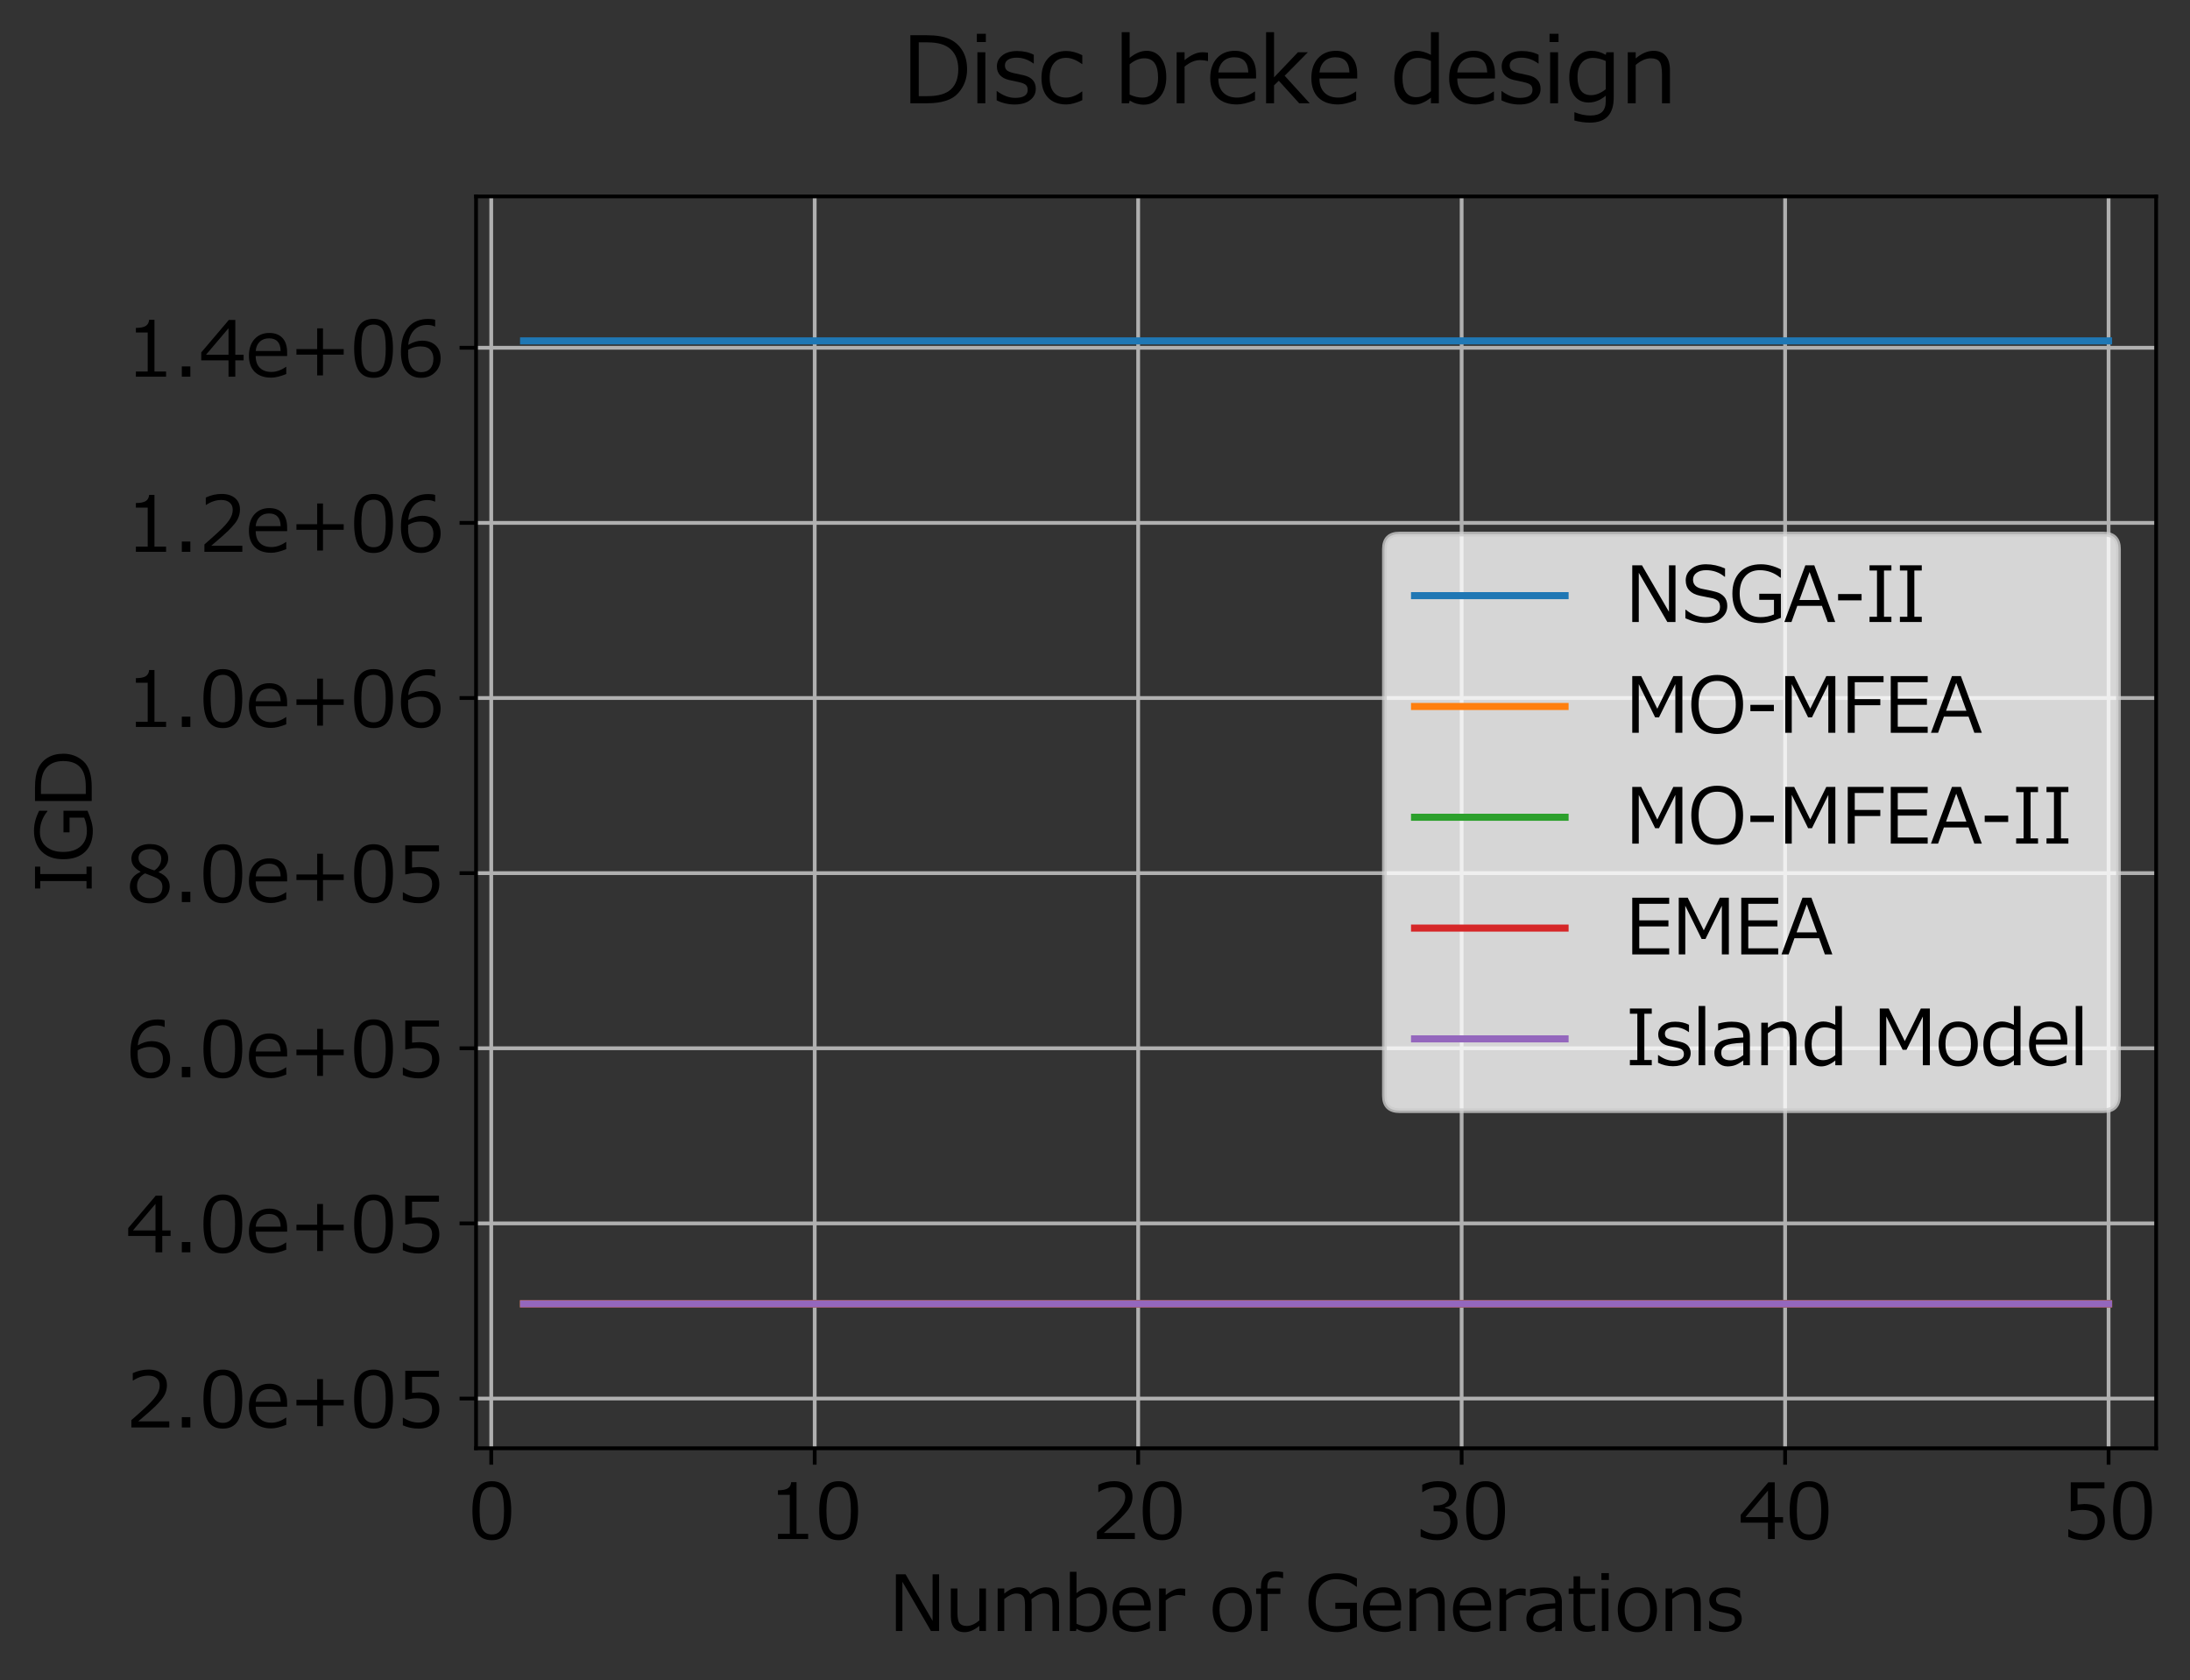 <?xml version="1.0" encoding="utf-8" standalone="no"?>
<!DOCTYPE svg PUBLIC "-//W3C//DTD SVG 1.1//EN"
  "http://www.w3.org/Graphics/SVG/1.1/DTD/svg11.dtd">
<svg height="357.182pt" version="1.1" viewBox="0 0 465.505 357.182" width="465.505pt" xmlns="http://www.w3.org/2000/svg" xmlns:xlink="http://www.w3.org/1999/xlink">
 <rect x="0" y="0" width="465.505" height="357.182" fill="#333333" stroke="none"/>
 <defs>
  <style type="text/css">*{stroke-linecap:butt;stroke-linejoin:round;}</style>
 </defs>
 <g id="figure_1">
  <g id="patch_1">
   <path d="M 0 357.182 
L 465.505 357.182 
L 465.505 0 
L 0 0 
z
" style="fill:none;"/>
  </g>
  <g id="axes_1">
   <g id="patch_2">
    <path d="M 101.185 307.872 
L 458.305 307.872 
L 458.305 41.76 
L 101.185 41.76 
z
" style="fill:none;"/>
   </g>
   <g id="matplotlib.axis_1">
    <g id="xtick_1">
     <g id="line2d_1">
      <path clip-path="url(#pe152410054)" d="M 104.417 307.872 
L 104.417 41.76 
" style="fill:none;stroke:#b0b0b0;stroke-linecap:square;stroke-width:0.8;"/>
     </g>
     <g id="line2d_2">
      <defs>
       <path d="M 0 0 
L 0 3.5 
" id="m8e93c2aa2b" style="stroke:#000000;stroke-width:0.8;"/>
      </defs>
      <g>
       <use style="stroke:#000000;stroke-width:0.8;" x="104.417" xlink:href="#m8e93c2aa2b" y="307.872"/>
      </g>
     </g>
     <g id="text_1">
      <!-- 0 -->
      <g transform="translate(99.448 327.17)scale(0.16 -0.16)">
       <defs>
        <path d="M 1991 -97 
Q 1159 -97 768 497 
Q 378 1091 378 2350 
Q 378 3609 770 4206 
Q 1163 4803 1991 4803 
Q 2813 4803 3206 4204 
Q 3600 3606 3600 2356 
Q 3600 1094 3209 498 
Q 2819 -97 1991 -97 
z
M 1991 4325 
Q 1456 4325 1215 3901 
Q 975 3478 975 2350 
Q 975 1231 1215 806 
Q 1456 381 1991 381 
Q 2525 381 2764 806 
Q 3003 1231 3003 2356 
Q 3003 3459 2765 3892 
Q 2528 4325 1991 4325 
z
" id="Meiryo-30" transform="scale(0.016)"/>
       </defs>
       <use xlink:href="#Meiryo-30"/>
      </g>
     </g>
    </g>
    <g id="xtick_2">
     <g id="line2d_3">
      <path clip-path="url(#pe152410054)" d="M 173.173 307.872 
L 173.173 41.76 
" style="fill:none;stroke:#b0b0b0;stroke-linecap:square;stroke-width:0.8;"/>
     </g>
     <g id="line2d_4">
      <g>
       <use style="stroke:#000000;stroke-width:0.8;" x="173.173" xlink:href="#m8e93c2aa2b" y="307.872"/>
      </g>
     </g>
     <g id="text_2">
      <!-- 10 -->
      <g transform="translate(163.235 327.17)scale(0.16 -0.16)">
       <defs>
        <path d="M 3338 0 
L 831 0 
L 831 431 
L 1813 431 
L 1813 3669 
L 831 3669 
L 831 4050 
Q 1406 4053 1653 4214 
Q 1900 4375 1931 4725 
L 2375 4725 
L 2375 431 
L 3338 431 
L 3338 0 
z
" id="Meiryo-31" transform="scale(0.016)"/>
       </defs>
       <use xlink:href="#Meiryo-31"/>
       <use x="62.109" xlink:href="#Meiryo-30"/>
      </g>
     </g>
    </g>
    <g id="xtick_3">
     <g id="line2d_5">
      <path clip-path="url(#pe152410054)" d="M 241.929 307.872 
L 241.929 41.76 
" style="fill:none;stroke:#b0b0b0;stroke-linecap:square;stroke-width:0.8;"/>
     </g>
     <g id="line2d_6">
      <g>
       <use style="stroke:#000000;stroke-width:0.8;" x="241.929" xlink:href="#m8e93c2aa2b" y="307.872"/>
      </g>
     </g>
     <g id="text_3">
      <!-- 20 -->
      <g transform="translate(231.992 327.17)scale(0.16 -0.16)">
       <defs>
        <path d="M 3606 0 
L 456 0 
L 456 609 
Q 956 1041 1579 1612 
Q 2203 2184 2506 2618 
Q 2809 3053 2809 3488 
Q 2809 3872 2554 4087 
Q 2300 4303 1863 4303 
Q 1222 4303 603 3897 
L 572 3897 
L 572 4506 
Q 1203 4806 1878 4806 
Q 2591 4806 3000 4461 
Q 3409 4116 3409 3519 
Q 3409 3200 3304 2909 
Q 3200 2619 2978 2344 
Q 2756 2069 2447 1759 
Q 2138 1450 1025 503 
L 3606 503 
L 3606 0 
z
" id="Meiryo-32" transform="scale(0.016)"/>
       </defs>
       <use xlink:href="#Meiryo-32"/>
       <use x="62.109" xlink:href="#Meiryo-30"/>
      </g>
     </g>
    </g>
    <g id="xtick_4">
     <g id="line2d_7">
      <path clip-path="url(#pe152410054)" d="M 310.685 307.872 
L 310.685 41.76 
" style="fill:none;stroke:#b0b0b0;stroke-linecap:square;stroke-width:0.8;"/>
     </g>
     <g id="line2d_8">
      <g>
       <use style="stroke:#000000;stroke-width:0.8;" x="310.685" xlink:href="#m8e93c2aa2b" y="307.872"/>
      </g>
     </g>
     <g id="text_4">
      <!-- 30 -->
      <g transform="translate(300.748 327.17)scale(0.16 -0.16)">
       <defs>
        <path d="M 475 197 
L 475 825 
L 525 825 
Q 1159 406 1838 406 
Q 2338 406 2639 678 
Q 2941 950 2941 1434 
Q 2941 1884 2678 2096 
Q 2416 2309 1828 2309 
L 1553 2309 
L 1553 2791 
L 1766 2791 
Q 2272 2791 2559 3006 
Q 2847 3222 2847 3613 
Q 2847 3944 2595 4123 
Q 2344 4303 1903 4303 
Q 1269 4303 644 3894 
L 609 3894 
L 609 4509 
Q 1241 4806 1919 4806 
Q 2647 4806 3045 4501 
Q 3444 4197 3444 3678 
Q 3444 3297 3178 2997 
Q 2913 2697 2513 2616 
L 2513 2566 
Q 3541 2381 3541 1381 
Q 3541 734 3069 318 
Q 2597 -97 1853 -97 
Q 1144 -97 475 197 
z
" id="Meiryo-33" transform="scale(0.016)"/>
       </defs>
       <use xlink:href="#Meiryo-33"/>
       <use x="62.109" xlink:href="#Meiryo-30"/>
      </g>
     </g>
    </g>
    <g id="xtick_5">
     <g id="line2d_9">
      <path clip-path="url(#pe152410054)" d="M 379.442 307.872 
L 379.442 41.76 
" style="fill:none;stroke:#b0b0b0;stroke-linecap:square;stroke-width:0.8;"/>
     </g>
     <g id="line2d_10">
      <g>
       <use style="stroke:#000000;stroke-width:0.8;" x="379.442" xlink:href="#m8e93c2aa2b" y="307.872"/>
      </g>
     </g>
     <g id="text_5">
      <!-- 40 -->
      <g transform="translate(369.504 327.17)scale(0.16 -0.16)">
       <defs>
        <path d="M 3713 1356 
L 3022 1356 
L 3022 0 
L 2459 0 
L 2459 1356 
L 194 1356 
L 194 2013 
L 2484 4709 
L 3022 4709 
L 3022 1819 
L 3713 1819 
L 3713 1356 
z
M 2459 1819 
L 2459 4022 
L 588 1819 
L 2459 1819 
z
" id="Meiryo-34" transform="scale(0.016)"/>
       </defs>
       <use xlink:href="#Meiryo-34"/>
       <use x="62.109" xlink:href="#Meiryo-30"/>
      </g>
     </g>
    </g>
    <g id="xtick_6">
     <g id="line2d_11">
      <path clip-path="url(#pe152410054)" d="M 448.198 307.872 
L 448.198 41.76 
" style="fill:none;stroke:#b0b0b0;stroke-linecap:square;stroke-width:0.8;"/>
     </g>
     <g id="line2d_12">
      <g>
       <use style="stroke:#000000;stroke-width:0.8;" x="448.198" xlink:href="#m8e93c2aa2b" y="307.872"/>
      </g>
     </g>
     <g id="text_6">
      <!-- 50 -->
      <g transform="translate(438.26 327.17)scale(0.16 -0.16)">
       <defs>
        <path d="M 538 178 
L 538 803 
L 588 803 
Q 1197 406 1856 406 
Q 2363 406 2667 695 
Q 2972 984 2972 1494 
Q 2972 2419 1703 2419 
Q 1341 2419 741 2294 
L 741 4709 
L 3538 4709 
L 3538 4203 
L 1303 4203 
L 1303 2869 
Q 1716 2909 1859 2909 
Q 2700 2909 3134 2546 
Q 3569 2184 3569 1491 
Q 3569 791 3098 347 
Q 2628 -97 1869 -97 
Q 1131 -97 538 178 
z
" id="Meiryo-35" transform="scale(0.016)"/>
       </defs>
       <use xlink:href="#Meiryo-35"/>
       <use x="62.109" xlink:href="#Meiryo-30"/>
      </g>
     </g>
    </g>
    <g id="text_7">
     <!-- Number of Generations -->
     <g transform="translate(188.95 346.724)scale(0.16 -0.16)">
      <defs>
       <path d="M 4166 0 
L 3491 0 
L 1119 4088 
L 1119 0 
L 578 0 
L 578 4709 
L 1384 4709 
L 3625 847 
L 3625 4709 
L 4166 4709 
L 4166 0 
z
" id="Meiryo-4e" transform="scale(0.016)"/>
       <path d="M 3425 0 
L 2875 0 
L 2875 425 
Q 2234 -97 1647 -97 
Q 1094 -97 800 245 
Q 506 588 506 1225 
L 506 3531 
L 1056 3531 
L 1056 1547 
Q 1056 866 1239 644 
Q 1422 422 1834 422 
Q 2322 422 2875 875 
L 2875 3531 
L 3425 3531 
L 3425 0 
z
" id="Meiryo-75" transform="scale(0.016)"/>
       <path d="M 5084 0 
L 5084 1978 
Q 5084 2550 5004 2742 
Q 4925 2934 4761 3023 
Q 4597 3113 4347 3113 
Q 3919 3113 3338 2641 
Q 3356 2478 3356 2225 
L 3356 0 
L 2806 0 
L 2806 1978 
Q 2806 2566 2726 2752 
Q 2647 2938 2486 3025 
Q 2325 3113 2078 3113 
Q 1631 3113 1081 2656 
L 1081 0 
L 531 0 
L 531 3531 
L 1081 3531 
L 1081 3106 
Q 1709 3631 2269 3631 
Q 2991 3631 3244 3053 
Q 3925 3631 4538 3631 
Q 5634 3631 5634 2300 
L 5634 0 
L 5084 0 
z
" id="Meiryo-6d" transform="scale(0.016)"/>
       <path d="M 1084 188 
L 1038 0 
L 531 0 
L 531 4919 
L 1081 4919 
L 1081 3144 
Q 1684 3631 2253 3631 
Q 2875 3631 3245 3140 
Q 3616 2650 3616 1797 
Q 3616 953 3169 428 
Q 2722 -97 2063 -97 
Q 1547 -97 1084 188 
z
M 1081 2697 
L 1081 603 
Q 1550 394 1950 394 
Q 2469 394 2758 756 
Q 3047 1119 3047 1781 
Q 3047 3113 2094 3113 
Q 1588 3113 1081 2697 
z
" id="Meiryo-62" transform="scale(0.016)"/>
       <path d="M 834 2131 
L 2906 2131 
Q 2881 3184 1941 3184 
Q 1466 3184 1172 2903 
Q 878 2622 834 2131 
z
M 2125 -81 
Q 1244 -81 758 395 
Q 272 872 272 1744 
Q 272 2609 737 3120 
Q 1203 3631 1972 3631 
Q 2672 3631 3058 3212 
Q 3444 2794 3444 2019 
L 3444 1716 
L 834 1716 
Q 834 1078 1179 736 
Q 1525 394 2134 394 
Q 2741 394 3347 816 
L 3372 816 
L 3372 219 
Q 2619 -81 2125 -81 
z
" id="Meiryo-65" transform="scale(0.016)"/>
       <path d="M 531 0 
L 531 3531 
L 1081 3531 
L 1081 2988 
Q 1744 3531 2303 3531 
Q 2500 3531 2700 3500 
L 2700 2925 
L 2678 2925 
Q 2419 2988 2153 2988 
Q 1622 2988 1081 2538 
L 1081 0 
L 531 0 
z
" id="Meiryo-72" transform="scale(0.016)"/>
       <path id="Meiryo-20" transform="scale(0.016)"/>
       <path d="M 1900 -97 
Q 1147 -97 709 401 
Q 272 900 272 1763 
Q 272 2625 712 3128 
Q 1153 3631 1900 3631 
Q 2647 3631 3087 3131 
Q 3528 2631 3528 1763 
Q 3528 894 3089 398 
Q 2650 -97 1900 -97 
z
M 1900 3163 
Q 1391 3163 1116 2803 
Q 841 2444 841 1763 
Q 841 1091 1116 731 
Q 1391 372 1900 372 
Q 2409 372 2684 731 
Q 2959 1091 2959 1763 
Q 2959 3163 1900 3163 
z
" id="Meiryo-6f" transform="scale(0.016)"/>
       <path d="M 2409 4384 
L 2391 4384 
Q 2103 4478 1881 4478 
Q 1459 4478 1281 4281 
Q 1103 4084 1103 3634 
L 1103 3531 
L 2184 3531 
L 2184 3081 
L 1122 3081 
L 1122 0 
L 572 0 
L 572 3081 
L 169 3081 
L 169 3531 
L 572 3531 
L 572 3669 
Q 572 4291 884 4622 
Q 1197 4953 1778 4953 
Q 2063 4953 2409 4891 
L 2409 4384 
z
" id="Meiryo-66" transform="scale(0.016)"/>
       <path d="M 4319 350 
Q 3306 -91 2663 -91 
Q 1538 -91 914 546 
Q 291 1184 291 2359 
Q 291 3500 925 4147 
Q 1559 4794 2663 4794 
Q 3478 4794 4316 4366 
L 4316 3681 
L 4272 3681 
Q 3506 4303 2563 4303 
Q 1788 4303 1342 3784 
Q 897 3266 897 2378 
Q 897 1450 1361 926 
Q 1825 403 2634 403 
Q 3228 403 3744 628 
L 3744 1841 
L 2522 1841 
L 2522 2347 
L 4319 2347 
L 4319 350 
z
" id="Meiryo-47" transform="scale(0.016)"/>
       <path d="M 3450 0 
L 2900 0 
L 2900 1978 
Q 2900 2666 2719 2889 
Q 2538 3113 2122 3113 
Q 1631 3113 1081 2656 
L 1081 0 
L 531 0 
L 531 3531 
L 1081 3531 
L 1081 3106 
Q 1703 3631 2309 3631 
Q 2856 3631 3153 3289 
Q 3450 2947 3450 2300 
L 3450 0 
z
" id="Meiryo-6e" transform="scale(0.016)"/>
       <path d="M 2663 841 
L 2663 1866 
Q 1497 1813 1164 1608 
Q 831 1403 831 1044 
Q 831 409 1600 409 
Q 2122 409 2663 841 
z
M 2663 0 
L 2663 394 
Q 2222 75 1937 -11 
Q 1653 -97 1359 -97 
Q 888 -97 575 215 
Q 263 528 263 1009 
Q 263 1625 727 1936 
Q 1191 2247 2663 2306 
L 2663 2413 
Q 2663 2781 2444 2957 
Q 2225 3134 1675 3134 
Q 1191 3134 597 2884 
L 572 2884 
L 572 3456 
Q 1156 3616 1697 3616 
Q 2481 3616 2845 3323 
Q 3209 3031 3209 2416 
L 3209 0 
L 2663 0 
z
" id="Meiryo-61" transform="scale(0.016)"/>
       <path d="M 1647 -69 
Q 553 -69 553 1134 
L 553 3081 
L 150 3081 
L 150 3531 
L 556 3531 
L 556 4547 
L 1103 4547 
L 1103 3531 
L 2341 3531 
L 2341 3081 
L 1103 3081 
L 1103 1447 
Q 1103 891 1179 727 
Q 1256 563 1412 486 
Q 1569 409 1813 409 
Q 2044 409 2322 522 
L 2341 522 
L 2341 22 
Q 1969 -69 1647 -69 
z
" id="Meiryo-74" transform="scale(0.016)"/>
       <path d="M 1122 4238 
L 500 4238 
L 500 4809 
L 1122 4809 
L 1122 4238 
z
M 1088 0 
L 538 0 
L 538 3531 
L 1088 3531 
L 1088 0 
z
" id="Meiryo-69" transform="scale(0.016)"/>
       <path d="M 1528 -84 
Q 866 -84 284 206 
L 284 844 
L 306 844 
Q 938 375 1559 375 
Q 2431 375 2431 925 
Q 2431 1141 2315 1259 
Q 2200 1378 1834 1463 
Q 1528 1522 1131 1615 
Q 734 1709 517 1945 
Q 300 2181 300 2550 
Q 300 3019 681 3317 
Q 1063 3616 1700 3616 
Q 2356 3616 2853 3359 
L 2853 2753 
L 2831 2753 
Q 2284 3156 1672 3156 
Q 1294 3156 1075 3017 
Q 856 2878 856 2631 
Q 856 2413 973 2297 
Q 1091 2181 1441 2094 
L 2131 1944 
Q 2559 1850 2775 1614 
Q 2991 1378 2991 1003 
Q 2991 519 2594 217 
Q 2197 -84 1528 -84 
z
" id="Meiryo-73" transform="scale(0.016)"/>
      </defs>
      <use xlink:href="#Meiryo-4e"/>
      <use x="74.121" xlink:href="#Meiryo-75"/>
      <use x="135.938" xlink:href="#Meiryo-6d"/>
      <use x="231.885" xlink:href="#Meiryo-62"/>
      <use x="292.725" xlink:href="#Meiryo-65"/>
      <use x="350.439" xlink:href="#Meiryo-72"/>
      <use x="391.748" xlink:href="#Meiryo-20"/>
      <use x="425.732" xlink:href="#Meiryo-6f"/>
      <use x="485.107" xlink:href="#Meiryo-66"/>
      <use x="518.652" xlink:href="#Meiryo-20"/>
      <use x="552.637" xlink:href="#Meiryo-47"/>
      <use x="625.439" xlink:href="#Meiryo-65"/>
      <use x="683.154" xlink:href="#Meiryo-6e"/>
      <use x="744.971" xlink:href="#Meiryo-65"/>
      <use x="802.686" xlink:href="#Meiryo-72"/>
      <use x="842.619" xlink:href="#Meiryo-61"/>
      <use x="900.627" xlink:href="#Meiryo-74"/>
      <use x="938.518" xlink:href="#Meiryo-69"/>
      <use x="963.908" xlink:href="#Meiryo-6f"/>
      <use x="1023.283" xlink:href="#Meiryo-6e"/>
      <use x="1085.1" xlink:href="#Meiryo-73"/>
     </g>
    </g>
   </g>
   <g id="matplotlib.axis_2">
    <g id="ytick_1">
     <g id="line2d_13">
      <path clip-path="url(#pe152410054)" d="M 101.185 297.299 
L 458.305 297.299 
" style="fill:none;stroke:#b0b0b0;stroke-linecap:square;stroke-width:0.8;"/>
     </g>
     <g id="line2d_14">
      <defs>
       <path d="M 0 0 
L -3.5 0 
" id="me2e546eab2" style="stroke:#000000;stroke-width:0.8;"/>
      </defs>
      <g>
       <use style="stroke:#000000;stroke-width:0.8;" x="101.185" xlink:href="#me2e546eab2" y="297.299"/>
      </g>
     </g>
     <g id="text_8">
      <!-- 2.0e+05 -->
      <g transform="translate(26.755 303.447)scale(0.16 -0.16)">
       <defs>
        <path d="M 1472 0 
L 763 0 
L 763 853 
L 1472 853 
L 1472 0 
z
" id="Meiryo-2e" transform="scale(0.016)"/>
        <path d="M 4534 1828 
L 2813 1828 
L 2813 106 
L 2331 106 
L 2331 1828 
L 609 1828 
L 609 2291 
L 2331 2291 
L 2331 4013 
L 2813 4013 
L 2813 2291 
L 4534 2291 
L 4534 1828 
z
" id="Meiryo-2b" transform="scale(0.016)"/>
       </defs>
       <use xlink:href="#Meiryo-32"/>
       <use x="62.109" xlink:href="#Meiryo-2e"/>
       <use x="97.021" xlink:href="#Meiryo-30"/>
       <use x="159.131" xlink:href="#Meiryo-65"/>
       <use x="216.846" xlink:href="#Meiryo-2b"/>
       <use x="297.217" xlink:href="#Meiryo-30"/>
       <use x="359.326" xlink:href="#Meiryo-35"/>
      </g>
     </g>
    </g>
    <g id="ytick_2">
     <g id="line2d_15">
      <path clip-path="url(#pe152410054)" d="M 101.185 260.07 
L 458.305 260.07 
" style="fill:none;stroke:#b0b0b0;stroke-linecap:square;stroke-width:0.8;"/>
     </g>
     <g id="line2d_16">
      <g>
       <use style="stroke:#000000;stroke-width:0.8;" x="101.185" xlink:href="#me2e546eab2" y="260.07"/>
      </g>
     </g>
     <g id="text_9">
      <!-- 4.0e+05 -->
      <g transform="translate(26.755 266.219)scale(0.16 -0.16)">
       <use xlink:href="#Meiryo-34"/>
       <use x="62.109" xlink:href="#Meiryo-2e"/>
       <use x="97.021" xlink:href="#Meiryo-30"/>
       <use x="159.131" xlink:href="#Meiryo-65"/>
       <use x="216.846" xlink:href="#Meiryo-2b"/>
       <use x="297.217" xlink:href="#Meiryo-30"/>
       <use x="359.326" xlink:href="#Meiryo-35"/>
      </g>
     </g>
    </g>
    <g id="ytick_3">
     <g id="line2d_17">
      <path clip-path="url(#pe152410054)" d="M 101.185 222.841 
L 458.305 222.841 
" style="fill:none;stroke:#b0b0b0;stroke-linecap:square;stroke-width:0.8;"/>
     </g>
     <g id="line2d_18">
      <g>
       <use style="stroke:#000000;stroke-width:0.8;" x="101.185" xlink:href="#me2e546eab2" y="222.841"/>
      </g>
     </g>
     <g id="text_10">
      <!-- 6.0e+05 -->
      <g transform="translate(26.755 228.99)scale(0.16 -0.16)">
       <defs>
        <path d="M 3222 4722 
L 3222 4169 
L 3184 4169 
Q 2922 4297 2572 4297 
Q 1881 4297 1468 3858 
Q 1056 3419 988 2638 
Q 1578 2991 2138 2991 
Q 2822 2991 3248 2611 
Q 3675 2231 3675 1522 
Q 3675 816 3212 359 
Q 2750 -97 2063 -97 
Q 1266 -97 823 458 
Q 381 1013 381 2066 
Q 381 3363 973 4080 
Q 1566 4797 2666 4797 
Q 2997 4797 3222 4722 
z
M 988 2238 
Q 975 1981 975 1928 
Q 975 1184 1265 779 
Q 1556 375 2069 375 
Q 2541 375 2809 670 
Q 3078 966 3078 1497 
Q 3078 1938 2825 2225 
Q 2572 2513 1984 2513 
Q 1475 2513 988 2238 
z
" id="Meiryo-36" transform="scale(0.016)"/>
       </defs>
       <use xlink:href="#Meiryo-36"/>
       <use x="62.109" xlink:href="#Meiryo-2e"/>
       <use x="97.021" xlink:href="#Meiryo-30"/>
       <use x="159.131" xlink:href="#Meiryo-65"/>
       <use x="216.846" xlink:href="#Meiryo-2b"/>
       <use x="297.217" xlink:href="#Meiryo-30"/>
       <use x="359.326" xlink:href="#Meiryo-35"/>
      </g>
     </g>
    </g>
    <g id="ytick_4">
     <g id="line2d_19">
      <path clip-path="url(#pe152410054)" d="M 101.185 185.612 
L 458.305 185.612 
" style="fill:none;stroke:#b0b0b0;stroke-linecap:square;stroke-width:0.8;"/>
     </g>
     <g id="line2d_20">
      <g>
       <use style="stroke:#000000;stroke-width:0.8;" x="101.185" xlink:href="#me2e546eab2" y="185.612"/>
      </g>
     </g>
     <g id="text_11">
      <!-- 8.0e+05 -->
      <g transform="translate(26.755 191.761)scale(0.16 -0.16)">
       <defs>
        <path d="M 1206 2497 
L 1206 2534 
Q 459 2941 459 3588 
Q 459 4122 890 4469 
Q 1322 4816 1988 4816 
Q 2678 4816 3097 4487 
Q 3516 4159 3516 3628 
Q 3516 3284 3308 2982 
Q 3100 2681 2731 2513 
L 2731 2472 
Q 3641 2081 3641 1303 
Q 3641 697 3169 295 
Q 2697 -106 1988 -106 
Q 1234 -106 784 280 
Q 334 666 334 1291 
Q 334 2106 1206 2497 
z
M 2938 3625 
Q 2938 3963 2678 4178 
Q 2419 4394 1984 4394 
Q 1572 4394 1311 4192 
Q 1050 3991 1050 3663 
Q 1050 3300 1375 3065 
Q 1700 2831 2363 2628 
Q 2938 3000 2938 3625 
z
M 1588 2384 
Q 928 2013 928 1334 
Q 928 881 1228 601 
Q 1528 322 1994 322 
Q 2472 322 2753 567 
Q 3034 813 3034 1241 
Q 3034 1531 2906 1707 
Q 2778 1884 2533 2006 
Q 2288 2128 1588 2384 
z
" id="Meiryo-38" transform="scale(0.016)"/>
       </defs>
       <use xlink:href="#Meiryo-38"/>
       <use x="62.109" xlink:href="#Meiryo-2e"/>
       <use x="97.021" xlink:href="#Meiryo-30"/>
       <use x="159.131" xlink:href="#Meiryo-65"/>
       <use x="216.846" xlink:href="#Meiryo-2b"/>
       <use x="297.217" xlink:href="#Meiryo-30"/>
       <use x="359.326" xlink:href="#Meiryo-35"/>
      </g>
     </g>
    </g>
    <g id="ytick_5">
     <g id="line2d_21">
      <path clip-path="url(#pe152410054)" d="M 101.185 148.383 
L 458.305 148.383 
" style="fill:none;stroke:#b0b0b0;stroke-linecap:square;stroke-width:0.8;"/>
     </g>
     <g id="line2d_22">
      <g>
       <use style="stroke:#000000;stroke-width:0.8;" x="101.185" xlink:href="#me2e546eab2" y="148.383"/>
      </g>
     </g>
     <g id="text_12">
      <!-- 1.0e+06 -->
      <g transform="translate(26.755 154.532)scale(0.16 -0.16)">
       <use xlink:href="#Meiryo-31"/>
       <use x="62.109" xlink:href="#Meiryo-2e"/>
       <use x="97.021" xlink:href="#Meiryo-30"/>
       <use x="159.131" xlink:href="#Meiryo-65"/>
       <use x="216.846" xlink:href="#Meiryo-2b"/>
       <use x="297.217" xlink:href="#Meiryo-30"/>
       <use x="359.326" xlink:href="#Meiryo-36"/>
      </g>
     </g>
    </g>
    <g id="ytick_6">
     <g id="line2d_23">
      <path clip-path="url(#pe152410054)" d="M 101.185 111.154 
L 458.305 111.154 
" style="fill:none;stroke:#b0b0b0;stroke-linecap:square;stroke-width:0.8;"/>
     </g>
     <g id="line2d_24">
      <g>
       <use style="stroke:#000000;stroke-width:0.8;" x="101.185" xlink:href="#me2e546eab2" y="111.154"/>
      </g>
     </g>
     <g id="text_13">
      <!-- 1.2e+06 -->
      <g transform="translate(26.755 117.303)scale(0.16 -0.16)">
       <use xlink:href="#Meiryo-31"/>
       <use x="62.109" xlink:href="#Meiryo-2e"/>
       <use x="97.021" xlink:href="#Meiryo-32"/>
       <use x="159.131" xlink:href="#Meiryo-65"/>
       <use x="216.846" xlink:href="#Meiryo-2b"/>
       <use x="297.217" xlink:href="#Meiryo-30"/>
       <use x="359.326" xlink:href="#Meiryo-36"/>
      </g>
     </g>
    </g>
    <g id="ytick_7">
     <g id="line2d_25">
      <path clip-path="url(#pe152410054)" d="M 101.185 73.926 
L 458.305 73.926 
" style="fill:none;stroke:#b0b0b0;stroke-linecap:square;stroke-width:0.8;"/>
     </g>
     <g id="line2d_26">
      <g>
       <use style="stroke:#000000;stroke-width:0.8;" x="101.185" xlink:href="#me2e546eab2" y="73.926"/>
      </g>
     </g>
     <g id="text_14">
      <!-- 1.4e+06 -->
      <g transform="translate(26.755 80.074)scale(0.16 -0.16)">
       <use xlink:href="#Meiryo-31"/>
       <use x="62.109" xlink:href="#Meiryo-2e"/>
       <use x="97.021" xlink:href="#Meiryo-34"/>
       <use x="159.131" xlink:href="#Meiryo-65"/>
       <use x="216.846" xlink:href="#Meiryo-2b"/>
       <use x="297.217" xlink:href="#Meiryo-30"/>
       <use x="359.326" xlink:href="#Meiryo-36"/>
      </g>
     </g>
    </g>
    <g id="text_15">
     <!-- IGD -->
     <g transform="translate(19.497 189.855)rotate(-90)scale(0.16 -0.16)">
      <defs>
       <path d="M 2197 0 
L 381 0 
L 381 434 
L 1000 434 
L 1000 4275 
L 381 4275 
L 381 4709 
L 2197 4709 
L 2197 4275 
L 1581 4275 
L 1581 434 
L 2197 434 
L 2197 0 
z
" id="Meiryo-49" transform="scale(0.016)"/>
       <path d="M 578 0 
L 578 4709 
L 1713 4709 
Q 2706 4709 3275 4450 
Q 3844 4191 4173 3658 
Q 4503 3125 4503 2350 
Q 4503 1388 3879 694 
Q 3256 0 1725 0 
L 578 0 
z
M 1159 4216 
L 1159 494 
L 1766 494 
Q 2881 494 3387 966 
Q 3894 1438 3894 2359 
Q 3894 3234 3381 3725 
Q 2869 4216 1766 4216 
L 1159 4216 
z
" id="Meiryo-44" transform="scale(0.016)"/>
      </defs>
      <use xlink:href="#Meiryo-49"/>
      <use x="40.332" xlink:href="#Meiryo-47"/>
      <use x="113.135" xlink:href="#Meiryo-44"/>
     </g>
    </g>
   </g>
   <g id="line2d_27">
    <path clip-path="url(#pe152410054)" d="M 111.292 72.465 
L 118.168 72.465 
L 125.043 72.465 
L 131.919 72.465 
L 138.795 72.465 
L 145.67 72.465 
L 152.546 72.465 
L 159.422 72.465 
L 166.297 72.465 
L 173.173 72.465 
L 180.048 72.465 
L 186.924 72.465 
L 193.8 72.465 
L 200.675 72.465 
L 207.551 72.465 
L 214.427 72.465 
L 221.302 72.465 
L 228.178 72.465 
L 235.053 72.465 
L 241.929 72.465 
L 248.805 72.465 
L 255.68 72.465 
L 262.556 72.465 
L 269.432 72.465 
L 276.307 72.465 
L 283.183 72.465 
L 290.058 72.465 
L 296.934 72.465 
L 303.81 72.465 
L 310.685 72.465 
L 317.561 72.465 
L 324.437 72.465 
L 331.312 72.465 
L 338.188 72.465 
L 345.063 72.465 
L 351.939 72.465 
L 358.815 72.465 
L 365.69 72.465 
L 372.566 72.465 
L 379.442 72.465 
L 386.317 72.465 
L 393.193 72.465 
L 400.068 72.465 
L 406.944 72.465 
L 413.82 72.465 
L 420.695 72.465 
L 427.571 72.465 
L 434.447 72.465 
L 441.322 72.465 
L 448.198 72.466 
" style="fill:none;stroke:#1f77b4;stroke-linecap:square;stroke-width:1.5;"/>
   </g>
   <g id="line2d_28">
    <path clip-path="url(#pe152410054)" d="M 111.292 277.167 
L 118.168 277.167 
L 125.043 277.167 
L 131.919 277.167 
L 138.795 277.167 
L 145.67 277.167 
L 152.546 277.167 
L 159.422 277.167 
L 166.297 277.167 
L 173.173 277.167 
L 180.048 277.167 
L 186.924 277.167 
L 193.8 277.167 
L 200.675 277.167 
L 207.551 277.167 
L 214.427 277.167 
L 221.302 277.167 
L 228.178 277.167 
L 235.053 277.167 
L 241.929 277.167 
L 248.805 277.167 
L 255.68 277.167 
L 262.556 277.167 
L 269.432 277.167 
L 276.307 277.167 
L 283.183 277.167 
L 290.058 277.167 
L 296.934 277.167 
L 303.81 277.167 
L 310.685 277.167 
L 317.561 277.167 
L 324.437 277.167 
L 331.312 277.167 
L 338.188 277.167 
L 345.063 277.167 
L 351.939 277.167 
L 358.815 277.167 
L 365.69 277.167 
L 372.566 277.167 
L 379.442 277.167 
L 386.317 277.167 
L 393.193 277.167 
L 400.068 277.167 
L 406.944 277.167 
L 413.82 277.167 
L 420.695 277.167 
L 427.571 277.167 
L 434.447 277.167 
L 441.322 277.167 
L 448.198 277.167 
" style="fill:none;stroke:#ff7f0e;stroke-linecap:square;stroke-width:1.5;"/>
   </g>
   <g id="line2d_29">
    <path clip-path="url(#pe152410054)" d="M 111.292 277.167 
L 118.168 277.167 
L 125.043 277.167 
L 131.919 277.167 
L 138.795 277.167 
L 145.67 277.167 
L 152.546 277.167 
L 159.422 277.167 
L 166.297 277.167 
L 173.173 277.167 
L 180.048 277.167 
L 186.924 277.167 
L 193.8 277.167 
L 200.675 277.167 
L 207.551 277.167 
L 214.427 277.167 
L 221.302 277.167 
L 228.178 277.167 
L 235.053 277.167 
L 241.929 277.167 
L 248.805 277.167 
L 255.68 277.167 
L 262.556 277.167 
L 269.432 277.167 
L 276.307 277.167 
L 283.183 277.167 
L 290.058 277.167 
L 296.934 277.167 
L 303.81 277.167 
L 310.685 277.167 
L 317.561 277.167 
L 324.437 277.167 
L 331.312 277.167 
L 338.188 277.167 
L 345.063 277.167 
L 351.939 277.167 
L 358.815 277.167 
L 365.69 277.167 
L 372.566 277.167 
L 379.442 277.167 
L 386.317 277.167 
L 393.193 277.167 
L 400.068 277.167 
L 406.944 277.167 
L 413.82 277.167 
L 420.695 277.167 
L 427.571 277.167 
L 434.447 277.167 
L 441.322 277.167 
L 448.198 277.167 
" style="fill:none;stroke:#2ca02c;stroke-linecap:square;stroke-width:1.5;"/>
   </g>
   <g id="line2d_30">
    <path clip-path="url(#pe152410054)" d="M 111.292 277.167 
L 118.168 277.167 
L 125.043 277.167 
L 131.919 277.167 
L 138.795 277.167 
L 145.67 277.167 
L 152.546 277.167 
L 159.422 277.167 
L 166.297 277.167 
L 173.173 277.167 
L 180.048 277.167 
L 186.924 277.167 
L 193.8 277.167 
L 200.675 277.167 
L 207.551 277.167 
L 214.427 277.167 
L 221.302 277.167 
L 228.178 277.167 
L 235.053 277.167 
L 241.929 277.167 
L 248.805 277.167 
L 255.68 277.167 
L 262.556 277.167 
L 269.432 277.167 
L 276.307 277.167 
L 283.183 277.167 
L 290.058 277.167 
L 296.934 277.167 
L 303.81 277.167 
L 310.685 277.167 
L 317.561 277.167 
L 324.437 277.167 
L 331.312 277.167 
L 338.188 277.167 
L 345.063 277.167 
L 351.939 277.167 
L 358.815 277.167 
L 365.69 277.167 
L 372.566 277.167 
L 379.442 277.167 
L 386.317 277.167 
L 393.193 277.167 
L 400.068 277.167 
L 406.944 277.167 
L 413.82 277.167 
L 420.695 277.167 
L 427.571 277.167 
L 434.447 277.167 
L 441.322 277.167 
L 448.198 277.167 
" style="fill:none;stroke:#d62728;stroke-linecap:square;stroke-width:1.5;"/>
   </g>
   <g id="line2d_31">
    <path clip-path="url(#pe152410054)" d="M 111.292 277.167 
L 118.168 277.167 
L 125.043 277.167 
L 131.919 277.167 
L 138.795 277.167 
L 145.67 277.167 
L 152.546 277.167 
L 159.422 277.167 
L 166.297 277.167 
L 173.173 277.167 
L 180.048 277.167 
L 186.924 277.167 
L 193.8 277.167 
L 200.675 277.167 
L 207.551 277.167 
L 214.427 277.167 
L 221.302 277.167 
L 228.178 277.167 
L 235.053 277.167 
L 241.929 277.167 
L 248.805 277.167 
L 255.68 277.167 
L 262.556 277.167 
L 269.432 277.167 
L 276.307 277.167 
L 283.183 277.167 
L 290.058 277.167 
L 296.934 277.167 
L 303.81 277.167 
L 310.685 277.167 
L 317.561 277.167 
L 324.437 277.167 
L 331.312 277.167 
L 338.188 277.167 
L 345.063 277.167 
L 351.939 277.167 
L 358.815 277.167 
L 365.69 277.167 
L 372.566 277.167 
L 379.442 277.167 
L 386.317 277.167 
L 393.193 277.167 
L 400.068 277.167 
L 406.944 277.167 
L 413.82 277.167 
L 420.695 277.167 
L 427.571 277.167 
L 434.447 277.167 
L 441.322 277.167 
L 448.198 277.167 
" style="fill:none;stroke:#9467bd;stroke-linecap:square;stroke-width:1.5;"/>
   </g>
   <g id="patch_3">
    <path d="M 101.185 307.872 
L 101.185 41.76 
" style="fill:none;stroke:#000000;stroke-linecap:square;stroke-linejoin:miter;stroke-width:0.8;"/>
   </g>
   <g id="patch_4">
    <path d="M 458.305 307.872 
L 458.305 41.76 
" style="fill:none;stroke:#000000;stroke-linecap:square;stroke-linejoin:miter;stroke-width:0.8;"/>
   </g>
   <g id="patch_5">
    <path d="M 101.185 307.872 
L 458.305 307.872 
" style="fill:none;stroke:#000000;stroke-linecap:square;stroke-linejoin:miter;stroke-width:0.8;"/>
   </g>
   <g id="patch_6">
    <path d="M 101.185 41.76 
L 458.305 41.76 
" style="fill:none;stroke:#000000;stroke-linecap:square;stroke-linejoin:miter;stroke-width:0.8;"/>
   </g>
   <g id="legend_1">
    <g id="patch_7">
     <path d="M 297.473 236.103 
L 447.105 236.103 
Q 450.305 236.103 450.305 232.904 
L 450.305 116.728 
Q 450.305 113.528 447.105 113.528 
L 297.473 113.528 
Q 294.272 113.528 294.272 116.728 
L 294.272 232.904 
Q 294.272 236.103 297.473 236.103 
z
" style="fill:#ffffff;opacity:0.8;stroke:#cccccc;stroke-linejoin:miter;"/>
    </g>
    <g id="line2d_32">
     <path d="M 300.673 126.626 
L 332.673 126.626 
" style="fill:none;stroke:#1f77b4;stroke-linecap:square;stroke-width:1.5;"/>
    </g>
    <g id="line2d_33"/>
    <g id="text_16">
     <!-- NSGA-II -->
     <g transform="translate(345.473 132.226)scale(0.16 -0.16)">
      <defs>
       <path d="M 2022 -84 
Q 1228 -84 356 309 
L 356 1019 
L 397 1019 
Q 1116 406 2028 406 
Q 2591 406 2911 636 
Q 3231 866 3231 1247 
Q 3231 1541 3095 1708 
Q 2959 1875 2622 1969 
L 1572 2181 
Q 988 2303 686 2623 
Q 384 2944 384 3456 
Q 384 4038 853 4416 
Q 1322 4794 2075 4794 
Q 2863 4794 3650 4447 
L 3650 3763 
L 3606 3763 
Q 2956 4303 2075 4303 
Q 1588 4303 1289 4087 
Q 991 3872 991 3522 
Q 991 2938 1672 2769 
Q 2066 2697 2548 2589 
Q 3031 2481 3239 2364 
Q 3447 2247 3576 2097 
Q 3706 1947 3770 1756 
Q 3834 1566 3834 1334 
Q 3834 722 3337 319 
Q 2841 -84 2022 -84 
z
" id="Meiryo-53" transform="scale(0.016)"/>
       <path d="M 3000 1828 
L 2153 4150 
L 1309 1828 
L 3000 1828 
z
M 3659 0 
L 3175 1344 
L 1131 1344 
L 647 0 
L 56 0 
L 1800 4709 
L 2541 4709 
L 4281 0 
L 3659 0 
z
" id="Meiryo-41" transform="scale(0.016)"/>
       <path d="M 2381 1797 
L 431 1797 
L 431 2322 
L 2381 2322 
L 2381 1797 
z
" id="Meiryo-2d" transform="scale(0.016)"/>
      </defs>
      <use xlink:href="#Meiryo-4e"/>
      <use x="74.121" xlink:href="#Meiryo-53"/>
      <use x="137.598" xlink:href="#Meiryo-47"/>
      <use x="210.4" xlink:href="#Meiryo-41"/>
      <use x="275.799" xlink:href="#Meiryo-2d"/>
      <use x="318.369" xlink:href="#Meiryo-49"/>
      <use x="358.701" xlink:href="#Meiryo-49"/>
     </g>
    </g>
    <g id="line2d_34">
     <path d="M 300.673 150.181 
L 332.673 150.181 
" style="fill:none;stroke:#ff7f0e;stroke-linecap:square;stroke-width:1.5;"/>
    </g>
    <g id="line2d_35"/>
    <g id="text_17">
     <!-- MO-MFEA -->
     <g transform="translate(345.473 155.781)scale(0.16 -0.16)">
      <defs>
       <path d="M 4738 0 
L 4156 0 
L 4156 4044 
L 2797 1281 
L 2478 1281 
L 1119 4044 
L 1119 0 
L 578 0 
L 578 4709 
L 1322 4709 
L 2656 2000 
L 3988 4709 
L 4738 4709 
L 4738 0 
z
" id="Meiryo-4d" transform="scale(0.016)"/>
       <path d="M 2438 -97 
Q 1434 -97 862 551 
Q 291 1200 291 2353 
Q 291 3503 864 4154 
Q 1438 4806 2438 4806 
Q 3441 4806 4014 4154 
Q 4588 3503 4588 2353 
Q 4588 1206 4014 554 
Q 3441 -97 2438 -97 
z
M 2441 4309 
Q 1709 4309 1303 3796 
Q 897 3284 897 2353 
Q 897 1422 1303 911 
Q 1709 400 2441 400 
Q 3169 400 3575 911 
Q 3981 1422 3981 2353 
Q 3981 3291 3575 3800 
Q 3169 4309 2441 4309 
z
" id="Meiryo-4f" transform="scale(0.016)"/>
       <path d="M 3550 4203 
L 1159 4203 
L 1159 2797 
L 3281 2797 
L 3281 2291 
L 1159 2291 
L 1159 0 
L 578 0 
L 578 4709 
L 3550 4709 
L 3550 4203 
z
" id="Meiryo-46" transform="scale(0.016)"/>
       <path d="M 3644 0 
L 578 0 
L 578 4709 
L 3644 4709 
L 3644 4203 
L 1159 4203 
L 1159 2831 
L 3581 2831 
L 3581 2325 
L 1159 2325 
L 1159 506 
L 3644 506 
L 3644 0 
z
" id="Meiryo-45" transform="scale(0.016)"/>
      </defs>
      <use xlink:href="#Meiryo-4d"/>
      <use x="83.057" xlink:href="#Meiryo-4f"/>
      <use x="159.277" xlink:href="#Meiryo-2d"/>
      <use x="203.223" xlink:href="#Meiryo-4d"/>
      <use x="286.279" xlink:href="#Meiryo-46"/>
      <use x="343.408" xlink:href="#Meiryo-45"/>
      <use x="405.176" xlink:href="#Meiryo-41"/>
     </g>
    </g>
    <g id="line2d_36">
     <path d="M 300.673 173.736 
L 332.673 173.736 
" style="fill:none;stroke:#2ca02c;stroke-linecap:square;stroke-width:1.5;"/>
    </g>
    <g id="line2d_37"/>
    <g id="text_18">
     <!-- MO-MFEA-II -->
     <g transform="translate(345.473 179.336)scale(0.16 -0.16)">
      <use xlink:href="#Meiryo-4d"/>
      <use x="83.057" xlink:href="#Meiryo-4f"/>
      <use x="159.277" xlink:href="#Meiryo-2d"/>
      <use x="203.223" xlink:href="#Meiryo-4d"/>
      <use x="286.279" xlink:href="#Meiryo-46"/>
      <use x="343.408" xlink:href="#Meiryo-45"/>
      <use x="405.176" xlink:href="#Meiryo-41"/>
      <use x="470.574" xlink:href="#Meiryo-2d"/>
      <use x="513.145" xlink:href="#Meiryo-49"/>
      <use x="553.477" xlink:href="#Meiryo-49"/>
     </g>
    </g>
    <g id="line2d_38">
     <path d="M 300.673 197.291 
L 332.673 197.291 
" style="fill:none;stroke:#d62728;stroke-linecap:square;stroke-width:1.5;"/>
    </g>
    <g id="line2d_39"/>
    <g id="text_19">
     <!-- EMEA -->
     <g transform="translate(345.473 202.891)scale(0.16 -0.16)">
      <use xlink:href="#Meiryo-45"/>
      <use x="61.768" xlink:href="#Meiryo-4d"/>
      <use x="144.824" xlink:href="#Meiryo-45"/>
      <use x="206.592" xlink:href="#Meiryo-41"/>
     </g>
    </g>
    <g id="line2d_40">
     <path d="M 300.673 220.846 
L 332.673 220.846 
" style="fill:none;stroke:#9467bd;stroke-linecap:square;stroke-width:1.5;"/>
    </g>
    <g id="line2d_41"/>
    <g id="text_20">
     <!-- Island Model -->
     <g transform="translate(345.473 226.446)scale(0.16 -0.16)">
      <defs>
       <path d="M 1088 0 
L 538 0 
L 538 4919 
L 1088 4919 
L 1088 0 
z
" id="Meiryo-6c" transform="scale(0.016)"/>
       <path d="M 2813 838 
L 2813 2928 
Q 2350 3141 1947 3141 
Q 1428 3141 1137 2777 
Q 847 2413 847 1753 
Q 847 422 1800 422 
Q 2334 422 2813 838 
z
M 2813 0 
L 2813 391 
Q 2209 -97 1644 -97 
Q 1019 -97 648 393 
Q 278 884 278 1734 
Q 278 2575 725 3103 
Q 1172 3631 1828 3631 
Q 2288 3631 2813 3353 
L 2813 4919 
L 3363 4919 
L 3363 0 
L 2813 0 
z
" id="Meiryo-64" transform="scale(0.016)"/>
      </defs>
      <use xlink:href="#Meiryo-49"/>
      <use x="38.957" xlink:href="#Meiryo-73"/>
      <use x="88.762" xlink:href="#Meiryo-6c"/>
      <use x="114.152" xlink:href="#Meiryo-61"/>
      <use x="172.16" xlink:href="#Meiryo-6e"/>
      <use x="233.977" xlink:href="#Meiryo-64"/>
      <use x="294.816" xlink:href="#Meiryo-20"/>
      <use x="328.801" xlink:href="#Meiryo-4d"/>
      <use x="411.857" xlink:href="#Meiryo-6f"/>
      <use x="471.232" xlink:href="#Meiryo-64"/>
      <use x="532.072" xlink:href="#Meiryo-65"/>
      <use x="589.787" xlink:href="#Meiryo-6c"/>
     </g>
    </g>
   </g>
  </g>
  <g id="text_21">
   <!-- Disc breke design -->
   <g transform="translate(191.73 21.957)scale(0.192 -0.192)">
    <defs>
     <path d="M 3097 216 
Q 2463 -81 1991 -81 
Q 1175 -81 723 397 
Q 272 875 272 1759 
Q 272 2625 737 3122 
Q 1203 3619 1994 3619 
Q 2516 3619 3097 3328 
L 3097 2716 
L 3072 2716 
Q 2488 3144 1981 3144 
Q 1441 3144 1141 2784 
Q 841 2425 841 1759 
Q 841 1094 1139 744 
Q 1438 394 1981 394 
Q 2503 394 3072 816 
L 3097 816 
L 3097 216 
z
" id="Meiryo-63" transform="scale(0.016)"/>
     <path d="M 3550 0 
L 2822 0 
L 1409 1559 
L 1081 1244 
L 1081 0 
L 531 0 
L 531 4919 
L 1081 4919 
L 1081 1794 
L 2734 3531 
L 3422 3531 
L 1816 1906 
L 3550 0 
z
" id="Meiryo-6b" transform="scale(0.016)"/>
     <path d="M 3353 400 
Q 3353 -1338 1706 -1338 
Q 1166 -1338 631 -1191 
L 631 -622 
L 656 -622 
Q 1203 -847 1738 -847 
Q 2278 -847 2540 -605 
Q 2803 -363 2803 178 
L 2803 528 
Q 2238 53 1619 53 
Q 991 53 634 515 
Q 278 978 278 1797 
Q 278 2616 717 3123 
Q 1156 3631 1806 3631 
Q 2319 3631 2803 3353 
L 2844 3531 
L 3353 3531 
L 3353 400 
z
M 2803 972 
L 2803 2925 
Q 2338 3141 1934 3141 
Q 1419 3141 1133 2800 
Q 847 2459 847 1825 
Q 847 563 1784 563 
Q 2281 563 2803 972 
z
" id="Meiryo-67" transform="scale(0.016)"/>
    </defs>
    <use xlink:href="#Meiryo-44"/>
    <use x="74.854" xlink:href="#Meiryo-69"/>
    <use x="100.244" xlink:href="#Meiryo-73"/>
    <use x="150.049" xlink:href="#Meiryo-63"/>
    <use x="200.732" xlink:href="#Meiryo-20"/>
    <use x="234.717" xlink:href="#Meiryo-62"/>
    <use x="295.557" xlink:href="#Meiryo-72"/>
    <use x="336.865" xlink:href="#Meiryo-65"/>
    <use x="394.58" xlink:href="#Meiryo-6b"/>
    <use x="448.832" xlink:href="#Meiryo-65"/>
    <use x="506.547" xlink:href="#Meiryo-20"/>
    <use x="540.531" xlink:href="#Meiryo-64"/>
    <use x="601.371" xlink:href="#Meiryo-65"/>
    <use x="659.086" xlink:href="#Meiryo-73"/>
    <use x="708.891" xlink:href="#Meiryo-69"/>
    <use x="734.281" xlink:href="#Meiryo-67"/>
    <use x="794.975" xlink:href="#Meiryo-6e"/>
   </g>
  </g>
 </g>
 <defs>
  <clipPath id="pe152410054">
   <rect height="266.112" width="357.12" x="101.185" y="41.76"/>
  </clipPath>
 </defs>
</svg>
